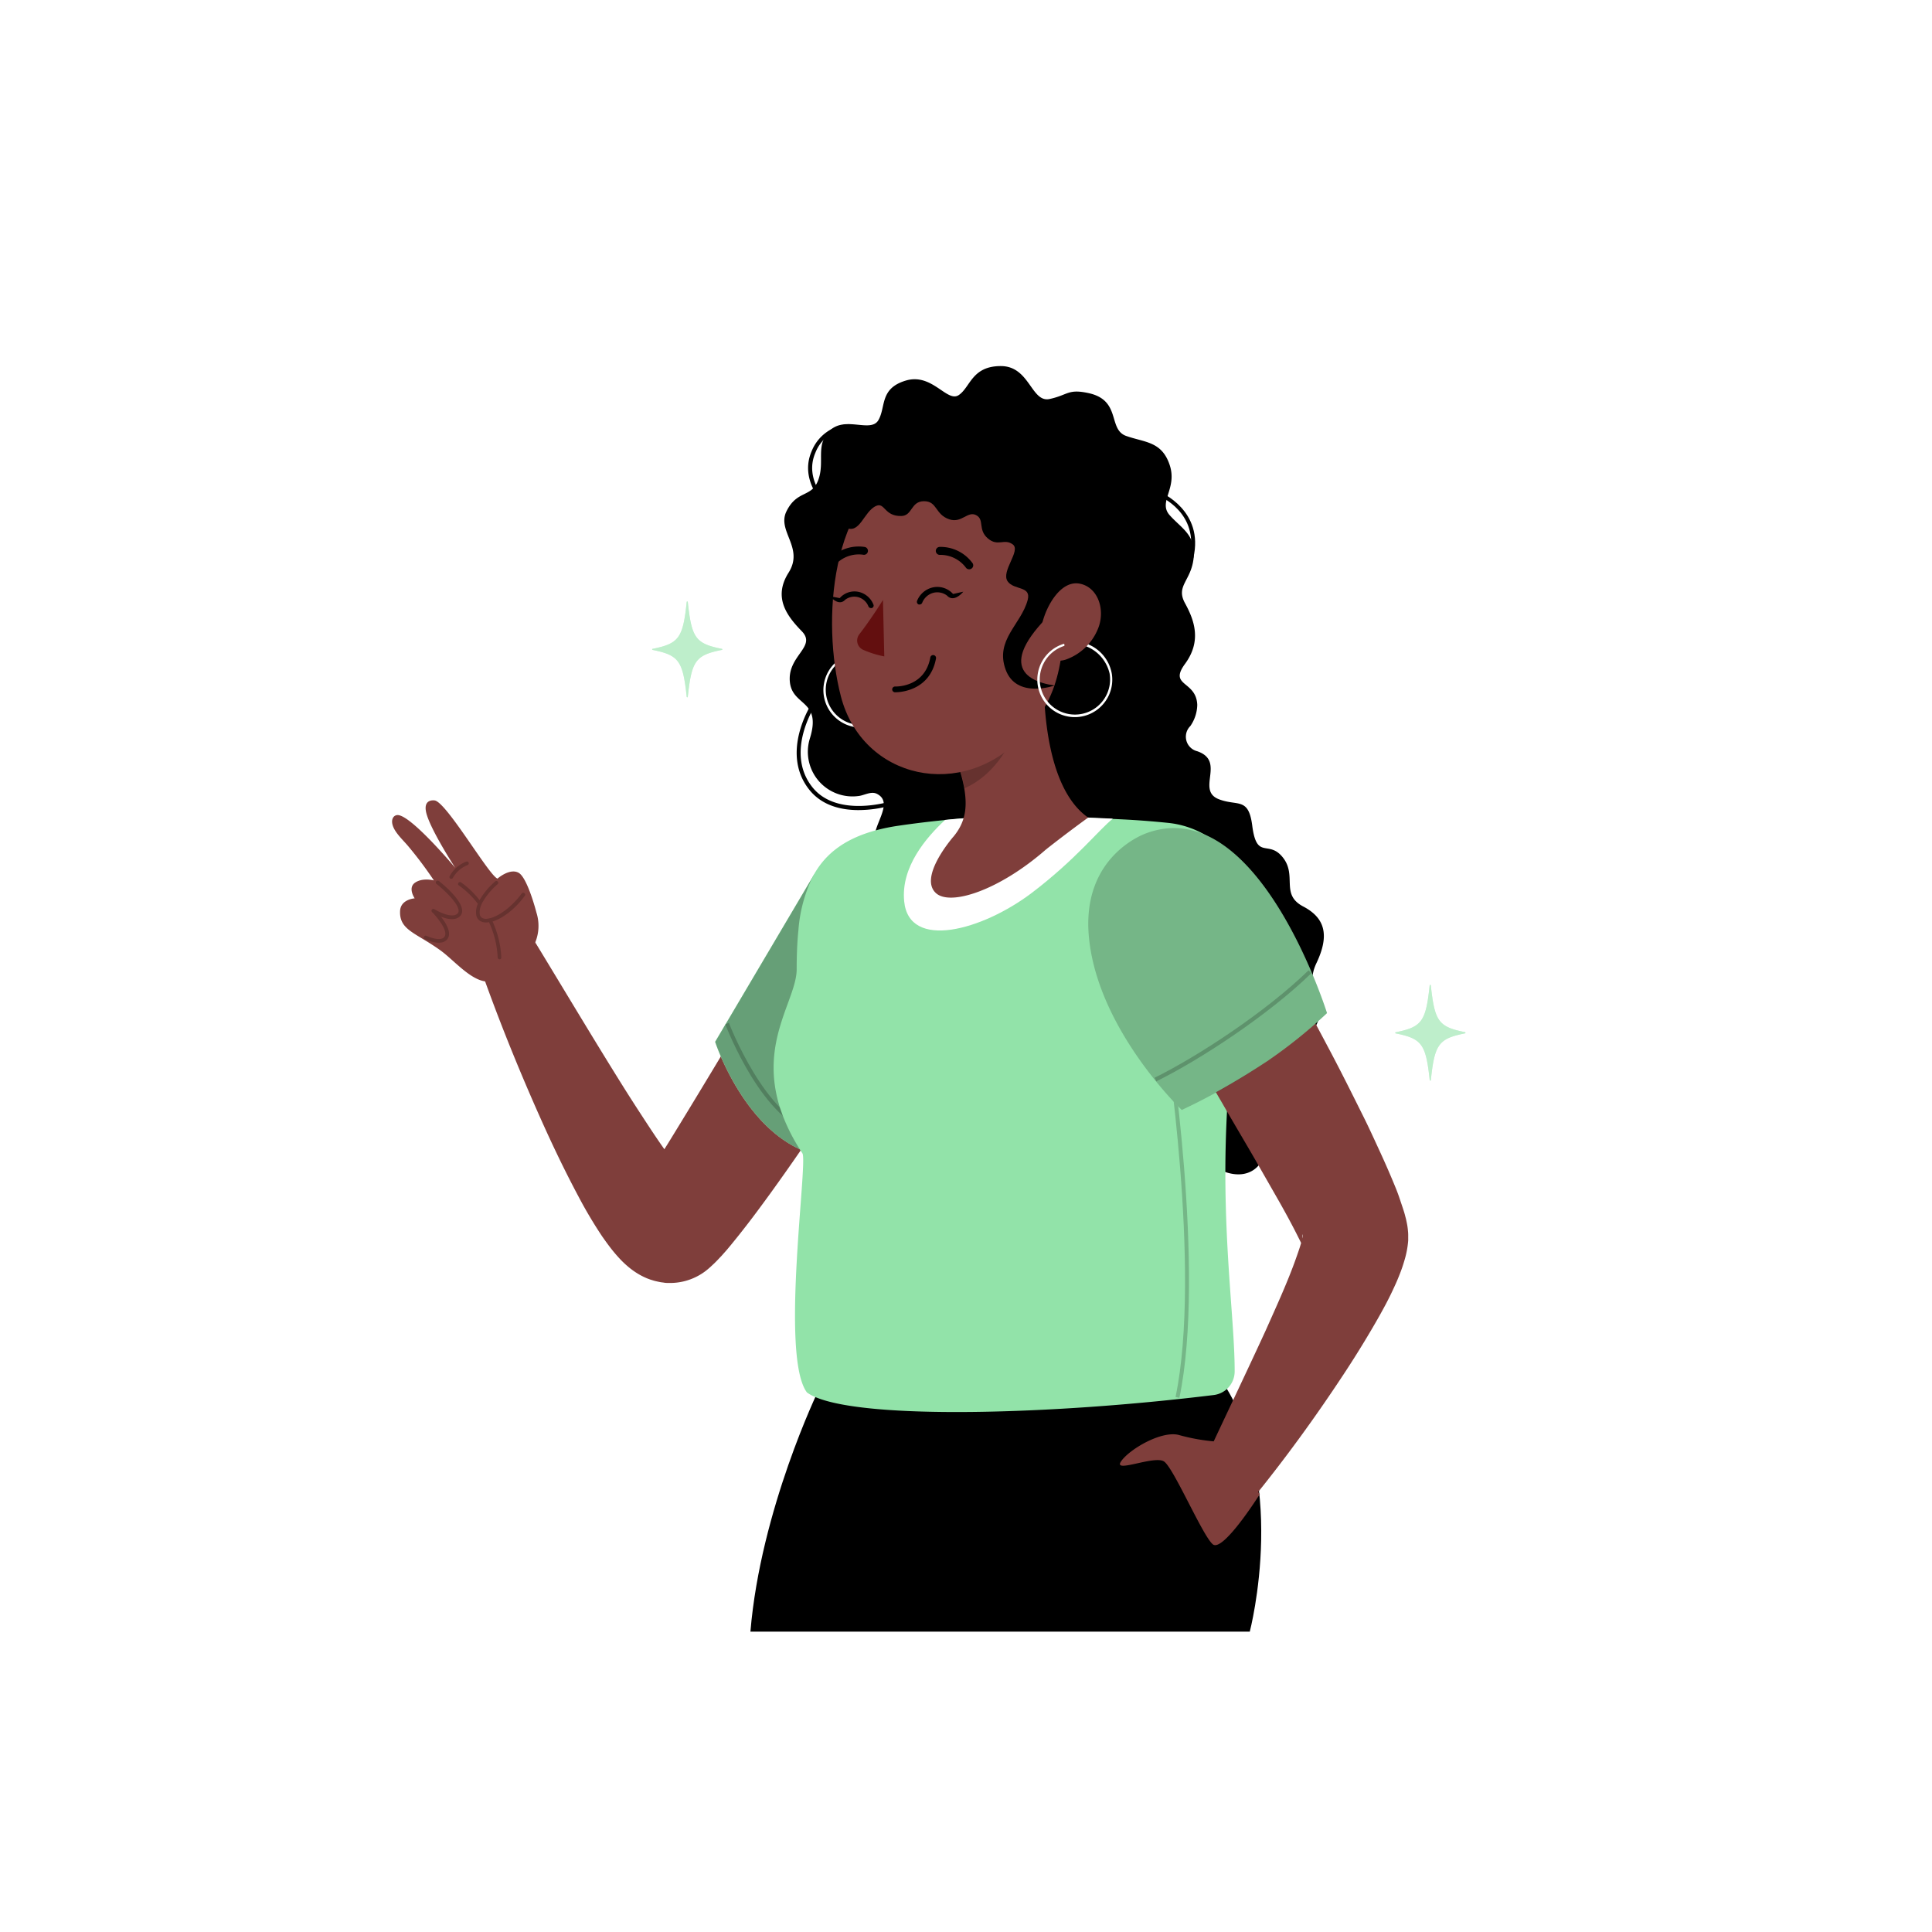 <svg class="animated" id="freepik_stories-curly-hair" xmlns="http://www.w3.org/2000/svg" viewBox="0 0 500 500" version="1.1" xmlns:xlink="http://www.w3.org/1999/xlink" xmlns:svgjs="http://svgjs.com/svgjs"><style>svg#freepik_stories-curly-hair:not(.animated) .animable {opacity: 0;}svg#freepik_stories-curly-hair.animated #freepik--Character--inject-81 {animation: 1s 1 forwards cubic-bezier(.36,-0.01,.5,1.38) slideUp;animation-delay: 0s;}            @keyframes slideUp {                0% {                    opacity: 0;                    transform: translateY(30px);                }                100% {                    opacity: 1;                    transform: inherit;                }            }        .animator-hidden { display: none; }</style><g id="freepik--background-simple--inject-81" class="animable animator-active animator-hidden" style="transform-origin: 260.187px 221.893px;"><path d="M414.13,338.69c46.53-24.71,52.13-89.93,11.28-127.78l-1.14-1C386.17,175,308.51,199.15,267.44,150,212,83.47,113.81,66.87,78.12,147.08,39.23,234.47,112,304.37,222.34,280c95.65-21.15,71.27,44.92,130.16,67C372.91,354.55,394.56,349.09,414.13,338.69Z" style="fill: #92E3A9; transform-origin: 260.187px 221.893px;" id="el8m185uoiatu" class="animable"></path><g id="elylpb7j7cx8"><path d="M414.13,338.69c46.53-24.71,52.13-89.93,11.28-127.78l-1.14-1C386.17,175,308.51,199.15,267.44,150,212,83.47,113.81,66.87,78.12,147.08,39.23,234.47,112,304.37,222.34,280c95.65-21.15,71.27,44.92,130.16,67C372.91,354.55,394.56,349.09,414.13,338.69Z" style="fill: rgb(255, 255, 255); opacity: 0.9; transform-origin: 260.187px 221.893px;" class="animable" id="elz1m39i90pd"></path></g></g><g id="freepik--Table--inject-81" class="animable animator-hidden" style="transform-origin: 260.83px 434.495px;"><rect x="49.11" y="422.27" width="423.44" height="15.44" rx="7.6" style="fill: rgb(224, 224, 224); transform-origin: 260.83px 429.99px;" id="elcwnyxf9oung" class="animable"></rect><path d="M452.22,446.72H72.94a9,9,0,0,1-9-9H461.22A9,9,0,0,1,452.22,446.72Z" style="fill: rgb(235, 235, 235); transform-origin: 262.58px 442.22px;" id="elzqqnj3kglog" class="animable"></path></g><g id="freepik--Sparkles--inject-81" class="animable" style="transform-origin: 274.02px 217.661px;"><path d="M186.79,168.2C180,169.57,179,171,178,180.32a.14.14,0,0,1-.28,0c-1-9.35-2.05-10.75-8.8-12.12a.14.14,0,0,1,0-.28c6.75-1.37,7.83-2.77,8.8-12.12a.14.14,0,0,1,.28,0c1,9.35,2,10.75,8.8,12.12A.14.14,0,0,1,186.79,168.2Z" style="fill: #92E3A9; transform-origin: 177.858px 168.06px;" id="el6gd9kde2kn" class="animable"></path><g id="elpnjwnv9zmn9"><path d="M186.79,168.2C180,169.57,179,171,178,180.32a.14.14,0,0,1-.28,0c-1-9.35-2.05-10.75-8.8-12.12a.14.14,0,0,1,0-.28c6.75-1.37,7.83-2.77,8.8-12.12a.14.14,0,0,1,.28,0c1,9.35,2,10.75,8.8,12.12A.14.14,0,0,1,186.79,168.2Z" style="fill: rgb(255, 255, 255); opacity: 0.4; transform-origin: 177.858px 168.06px;" class="animable" id="elefwf5i7wlt"></path></g><path d="M379.1,267.44c-6.76,1.37-7.83,2.77-8.8,12.11a.15.15,0,0,1-.29,0c-1-9.34-2-10.74-8.8-12.11a.15.15,0,0,1,0-.29C368,265.78,369,264.38,370,255a.15.15,0,0,1,.29,0c1,9.34,2,10.74,8.8,12.11A.15.15,0,0,1,379.1,267.44Z" style="fill: #92E3A9; transform-origin: 370.179px 267.275px;" id="elkczl1ebtibi" class="animable"></path><g id="elxk5cqp1kuad"><path d="M379.1,267.44c-6.76,1.37-7.83,2.77-8.8,12.11a.15.15,0,0,1-.29,0c-1-9.34-2-10.74-8.8-12.11a.15.15,0,0,1,0-.29C368,265.78,369,264.38,370,255a.15.15,0,0,1,.29,0c1,9.34,2,10.74,8.8,12.11A.15.15,0,0,1,379.1,267.44Z" style="fill: rgb(255, 255, 255); opacity: 0.4; transform-origin: 370.179px 267.275px;" class="animable" id="el4ijvygjj05g"></path></g></g><g id="freepik--Plant--inject-81" class="animable animator-hidden" style="transform-origin: 97.655px 351.96px;"><path d="M87.67,390.83s-11.15,2.46-9.49-5.31,1.53-10.64-3-14.17-9.08-5.28-5.61-10.88-3.11-9.94-6.51-13,.43-5.28,1.33-11-5.22-4.84-5.7-12,6.8-15.55.54-25.42c0,0,8.41,4.36,11.17,12s.54,13.58,5.51,16.5,8.08,7.95,6.39,13.12.71,7.91,4.78,11.68,3,5.27,2.48,9.88.52,3.52,5.18,9.82S99.52,388.76,87.67,390.83Z" style="fill: #92E3A9; transform-origin: 78.174px 345.125px;" id="elwnt98i04pq" class="animable"></path><g id="ellcg2dfm6vh"><path d="M89.25,390.48a.43.43,0,0,1,0-.12L66.9,322.69a.56.56,0,0,1,.35-.7h0a.57.57,0,0,1,.7.36L90.25,390a.51.51,0,0,1,0,.17Z" style="opacity: 0.4; transform-origin: 78.565px 356.223px;" class="animable" id="el0qcxdrx8bkyd"></path></g><path d="M107.77,390.69s11.08,2.45,9.44-5.28-1.53-10.59,3-14.1,9-5.25,5.59-10.81,3.1-9.9,6.48-12.89-.44-5.26-1.33-10.92,5.19-4.81,5.67-11.94-6.76-15.47-.54-25.29c0,0-8.36,4.34-11.11,12s-.53,13.5-5.47,16.4-8,7.91-6.36,13.05-.71,7.87-4.76,11.62-3,5.24-2.47,9.83-.51,3.5-5.15,9.77S96,388.63,107.77,390.69Z" style="fill: #92E3A9; transform-origin: 117.237px 345.259px;" id="elp1ty6zgt7rs" class="animable"></path><g id="elm05b8zfr2ls"><path d="M105.17,390a.45.45,0,0,1,0-.16l22.17-67.31a.55.55,0,0,1,.69-.35h0a.55.55,0,0,1,.35.7l-22.17,67.3-.06.12Z" style="opacity: 0.4; transform-origin: 116.786px 356.227px;" class="animable" id="el4oyjryk5x18"></path></g><path d="M95.46,389.28s-12.75-1.06-8.39-8.83,5.17-10.89,1.49-16.18-8-8.67-2.4-13.51,0-11.68-2.67-16,2.22-5.51,5.07-11.31-4-6.91-2.12-14.75,12.45-14.4,9-27.05c0,0,7.56,7.47,8,16.59s-3.94,14.72.41,19.49,6,11.2,2.49,16.18-1.86,8.71,1.25,14.1,1.45,6.64-.63,11.41-.62,3.94,2.29,12.23S108.85,391,95.46,389.28Z" style="fill: #92E3A9; transform-origin: 96.472px 335.554px;" id="elzwh37kkond" class="animable"></path><g id="elcqrr1kbkp6"><path d="M97.28,389.44a.77.77,0,0,1,0-.15l-1.41-79.88a.62.62,0,0,1,.61-.63h0a.63.63,0,0,1,.63.61l1.4,79.88a1.1,1.1,0,0,1,0,.18Z" style="opacity: 0.4; transform-origin: 97.192px 349.115px;" class="animable" id="el4vu210j4jem"></path></g><polygon points="64.88 379.29 65.14 380.19 65.73 382.15 67.4 387.78 67.98 389.74 69.7 395.52 70.29 397.48 77.66 422.27 117.95 422.27 125.33 397.48 125.91 395.52 127.63 389.74 128.22 387.78 129.89 382.15 130.47 380.19 130.74 379.29 64.88 379.29" style="fill: #92E3A9; transform-origin: 97.81px 400.78px;" id="el0bpp94h1kxxc" class="animable"></polygon><g id="elqhtk7f3e00s"><g style="opacity: 0.2; transform-origin: 97.81px 400.78px;" class="animable" id="elalsz5go6wcj"><polygon points="64.88 379.29 65.14 380.19 65.73 382.15 67.4 387.78 67.98 389.74 69.7 395.52 70.29 397.48 77.66 422.27 117.95 422.27 125.33 397.48 125.91 395.52 127.63 389.74 128.22 387.78 129.89 382.15 130.47 380.19 130.74 379.29 64.88 379.29" id="el00pyswilm4o9p" class="animable" style="transform-origin: 97.81px 400.78px;"></polygon></g></g><rect x="61.15" y="376.33" width="72.33" height="8" style="fill: #92E3A9; transform-origin: 97.315px 380.33px;" id="el5vb9ss6o0d7" class="animable"></rect><g id="eldqd2a3rswg"><rect x="61.15" y="376.33" width="72.33" height="8" style="fill: rgb(255, 255, 255); opacity: 0.2; transform-origin: 97.315px 380.33px;" class="animable" id="elcy1fv6crxxi"></rect></g></g><g id="freepik--Character--inject-81" class="animable" style="transform-origin: 232.958px 258.505px;"><path d="M138.52,243.9a12.26,12.26,0,0,1-1.8,3.1,41.71,41.71,0,0,1-8,6.32,4.6,4.6,0,0,1-3.23.65c-4-.59-8.23-5.66-11.49-8-6.33-4.58-10.67-5.21-10.46-10.19.13-3.07,3.78-3.29,3.78-3.29s-1.87-2.7.1-4.06,4.87-.58,4.87-.58a101.9,101.9,0,0,0-6.58-8.78c-1.35-1.64-3.6-3.6-4.13-5.65-.37-1.42.26-2.4,1.23-2.48,3.28-.24,14.34,12.84,15,13.65-.42-.65-5.76-8.93-7.26-13.43-1.57-4.68,2-4,2-4,3.17.71,14,19.43,16.2,20.22,0,0,3.11-2.76,5.44-1.52s4.64,10.32,4.64,10.32A11.34,11.34,0,0,1,138.52,243.9Z" style="fill: rgb(127, 62, 59); transform-origin: 120.417px 230.58px;" id="elreql1vmse8g" class="animable"></path><g id="el46zig7cbwj8"><g style="opacity: 0.2; transform-origin: 122.801px 235.606px;" class="animable" id="el94a1bmlet4"><path d="M135.68,231.13a.47.47,0,0,0-.67.11c-2.2,3-5.3,5.52-7.88,6.31-.31.08-.61.15-.87.19a2.15,2.15,0,0,1-1.61-.26,1.38,1.38,0,0,1-.5-1,4.42,4.42,0,0,1,.29-2,6.92,6.92,0,0,1,.4-.9,17.64,17.64,0,0,1,3.88-4.7.48.48,0,1,0-.61-.73,18.77,18.77,0,0,0-4,4.81,22.28,22.28,0,0,0-4.75-4.57.49.49,0,1,0-.52.82,22.49,22.49,0,0,1,4.83,4.69c0,.09-.08.18-.11.27a5.25,5.25,0,0,0-.34,2.42,2.33,2.33,0,0,0,.87,1.64,3,3,0,0,0,2.32.44l.14,0a24.16,24.16,0,0,1,2.25,9.13.49.49,0,0,0,.49.46l.11,0a.47.47,0,0,0,.34-.47,25.42,25.42,0,0,0-2.26-9.3c2.8-.88,6-3.42,8.33-6.65A.48.48,0,0,0,135.68,231.13Z" id="eljyckanfwszl" class="animable" style="transform-origin: 127.234px 238.127px;"></path><path d="M113.56,228a.49.49,0,0,0-.67.08.47.47,0,0,0,.08.67c1.56,1.23,5.63,4.87,5.72,6.92a1,1,0,0,1-.31.79c-1.35,1.26-4.76-.43-6-1.18a.48.48,0,0,0-.59.74c1.25,1.24,4.51,5.11,3.13,6.55-1,1-3.61.07-4.54-.38a.49.49,0,0,0-.64.22.47.47,0,0,0,.22.64c.33.16,2.8,1.3,4.58.8a2.33,2.33,0,0,0,1.07-.62c1.49-1.55-.08-4.21-1.5-6,1.59.63,3.65,1.09,4.88-.06a1.86,1.86,0,0,0,.61-1.52C119.52,232.75,114.17,228.45,113.56,228Z" id="el1g9h45cb4xi" class="animable" style="transform-origin: 114.647px 235.939px;"></path><path d="M116.6,227.42a.53.53,0,0,0,.33,0,.48.48,0,0,0,.3-.26,7.4,7.4,0,0,1,3.8-3.29.47.47,0,0,0,.25-.62.47.47,0,0,0-.62-.26,8.23,8.23,0,0,0-4.3,3.78A.48.48,0,0,0,116.6,227.42Z" id="el2k8jqqv888r" class="animable" style="transform-origin: 118.815px 225.2px;"></path></g></g><path d="M207.19,297.76q-3.76,5.46-7.68,10.89c-2.18,3-4.38,6-6.72,9-1.18,1.52-2.36,3-3.69,4.62l-1,1.2L187,324.71l-.28.32-.35.36-.69.73-.35.36-.18.18-.25.25-1.07,1-.55.48a14.84,14.84,0,0,1-3,2,15.09,15.09,0,0,1-7.08,1.64c-.55,0-1,0-1.47-.1l-.71-.09-.6-.12c-.39-.08-.82-.18-1.16-.27l-1-.31-.85-.32-.76-.34c-.41-.2-.87-.44-1.22-.64a19.72,19.72,0,0,1-3.11-2.23,23.67,23.67,0,0,1-1.87-1.79,39.41,39.41,0,0,1-2.58-3.05c-.73-.95-1.37-1.86-2-2.75a114.68,114.68,0,0,1-6.11-10.27C146.16,303,143,296.39,140,289.68c-5.27-11.8-10.09-23.62-14.46-35.71,1.1.17,1.25-3.53,2.3-4.18a18.8,18.8,0,0,0,6.85-7.24s3,3.28,3.84,1.35c7.15,11.74,14.23,23.62,21.42,35.17,1.86,3,3.77,6,5.66,8.9s3.79,5.82,5.73,8.6l.6.85c1.06-1.68,2.11-3.4,3.16-5.12,3.68-6,7.34-12.06,11-18.14l.46-.77c2.72,6.33,9.3,18.88,20.4,24Z" style="fill: rgb(127, 62, 59); transform-origin: 166.365px 287.291px;" id="el0p0r72bikh7" class="animable"></path><path d="M138.52,243.9a12.26,12.26,0,0,1-1.8,3.1,41.71,41.71,0,0,1-8,6.32,4.6,4.6,0,0,1-3.23.65q-.89-2.46-1.75-4.94l6.68-.31,1.17-.76,6.07-5.41Z" style="fill: rgb(127, 62, 59); transform-origin: 131.13px 248.292px;" id="el9xcj0b11rp" class="animable"></path><path d="M235.07,253.83C232.72,258,230.3,262,227.84,266q-2,3.22-4,6.43L218,281.58l-.69,1.05-4.48,6.79-.82,1.24-1.13,1.67c-.2.29-.39.59-.6.88-1,1.45-2,2.91-3,4.36,0,.06-.09.12-.13.19l-.22-.35c-11.1-5.14-17.68-17.69-20.4-24q1.37-2.26,2.74-4.53c.21-.35.42-.7.64-1.05,5.46-9,11-18.1,16.67-27,.64-1,1.29-2,1.94-3l2.62,1.59,10.64,6.45,3.62,2.19Z" style="fill: rgb(127, 62, 59); transform-origin: 210.8px 267.795px;" id="elvzl4u02bikq" class="animable"></path><path d="M211.83,359.78s-15,30.91-17.62,62.49H323.44s10.71-40.72-8.57-66.81Z" id="elxl1xkenvf49" class="animable" style="transform-origin: 260.308px 388.865px;"></path><path d="M340.8,265c-2.74,5.74-7.73,2.49-8.23,8.48s2,6.48-2.24,10.47-5.48,6-3.24,10.72-4,16.45-18.7,3-35.9-5.48-65.69-16.45-11.09-58.84-15.24-62.08,4.9-11-.53-13.7c-1.43-.72-3.1.31-4.55.54a11.56,11.56,0,0,1-12.86-14.62l.09-.3c3.07-9.94-4.46-8.24-5.18-14.46-.78-6.89,7-9.17,3.09-13.22-3.77-3.88-7.54-8.68-3.44-15.17s-3.08-10.73-.54-15.89c2.78-5.63,6.56-3.42,8.26-8.19s-.84-8.89,2.88-12.62c4-4,10.67.63,12.65-2.78s.26-8.2,7.1-10.24,10.67,5.8,13.7,3.75,3.36-7.5,10.88-7.5,7.85,9.55,12.63,8.52,4.71-2.67,10-1.54c8.64,1.83,5,9.39,9.81,11.1s9.21,1.36,11.26,7.51-3.07,9.55,0,13,6.83,5.1,6.2,11.07-4.71,7.19-2.23,11.71,4.31,9.83,0,15.7,2.92,4.28,3.17,10.61a9.92,9.92,0,0,1-1.8,5.49,3.87,3.87,0,0,0,1.8,6.51c7.48,2.58-.41,10.09,5.59,12.42,4.84,1.88,7.68-.65,8.64,6.83,1.16,9.08,4.19,3.52,7.93,8.25s-.71,9.54,5.25,12.67c5.73,3,6.84,7.5,3.43,14.67S343.54,259.23,340.8,265Z" id="elj0uul01bux" class="animable" style="transform-origin: 272.458px 199.331px;"></path><path d="M220,169.27a.45.45,0,0,1,.09.56A9.1,9.1,0,1,0,231.78,177a9.94,9.94,0,0,0-6-7c.15-.15.28-.32.48-.53a10,10,0,0,1,6.07,7.46,9.69,9.69,0,1,1-12.39-7.6Z" style="fill: rgb(255, 255, 255); transform-origin: 222.784px 178.777px;" id="eldxjtc6yrxs7" class="animable"></path><path d="M308.83,144.43l-1-.24c2.71-11.43-7.59-15.72-8-15.9l.38-.95C300.3,127.38,311.74,132.12,308.83,144.43Z" id="el5vw83dgwzuf" class="animable" style="transform-origin: 304.567px 135.885px;"></path><path d="M222.18,209.65c-4.39,0-9.46-1.1-12.8-5.35-7.57-9.64.66-22.18.75-22.31l.85.57c-.08.12-7.9,12.05-.79,21.1,6.38,8.12,20.25,3.75,20.39,3.71l.31,1A31.41,31.41,0,0,1,222.18,209.65Z" id="elp72dognpdzo" class="animable" style="transform-origin: 218.536px 195.82px;"></path><path d="M213.23,130.46c-.06-.06-6.41-6.2-3.18-13.68a11.12,11.12,0,0,1,9.84-7l0,1a10,10,0,0,0-8.87,6.39c-2.95,6.81,2.88,12.47,2.94,12.53Z" id="elytft2mkqud" class="animable" style="transform-origin: 214.512px 120.12px;"></path><path d="M225,251.49l-7.72,31.14-4.15,16.72a24.53,24.53,0,0,1-5.85-1.78l-.35-.16c-11.1-5.14-17.68-17.69-20.4-24-1-2.31-1.47-3.79-1.47-3.79l2.63-4.46h0l.08-.11,22.34-37.79.6-1,11.07,19.58Z" style="fill: #92E3A9; transform-origin: 205.03px 262.805px;" id="el76pbnbb2t18" class="animable"></path><g id="ela1kuu0n9l4v"><path d="M213.17,299.35a24.53,24.53,0,0,1-5.85-1.78l-.35-.16c-11.1-5.14-17.68-17.69-20.4-24-1-2.31-1.47-3.79-1.47-3.79l2.63-4.46h0l.08-.11,22.34-37.79.6-1,.43,13.13,1.66,50.07Z" style="opacity: 0.3; transform-origin: 199.135px 262.805px;" class="animable" id="elnfwux082h4"></path></g><g id="ela1doa1p2g9s"><g style="opacity: 0.2; transform-origin: 199.36px 279.025px;" class="animable" id="el4jw8bpkcwni"><path d="M210.82,293.34c-13.29-2.76-22.72-27.24-23.12-28.28l.93-.35c.1.25,9.64,25,22.39,27.65Z" id="elp5qxap6v2c" class="animable" style="transform-origin: 199.36px 279.025px;"></path></g></g><path d="M317.56,287.37c-.3,5.59-.43,10.88-.44,15.9,0,22.87,2.43,40,2.41,51.66a6.16,6.16,0,0,1-5.39,6.1c-41.74,5.12-89.5,6.37-103.13.53a10.62,10.62,0,0,1-2.17-1.19c-7-9.29.29-59.64-1.17-61.87l-.48-.74-.22-.35a49.37,49.37,0,0,1-4.37-8.63q-.4-1.08-.75-2.13c-5.42-17.11,4.33-28,4.33-35.82,0-3.59.13-6.94.44-10a38.46,38.46,0,0,1,3.53-13.57c3-5.95,8.11-10.09,16.48-12.36a51,51,0,0,1,5.94-1.21c3.92-.58,8-1.07,12-1.47l2.18-.21,2.63-.22h0l.4,0,3-.2,1-.05,2.85-.13,2.86-.09c4.82-.11,9.67-.07,14.7.07l3.08.1c1.42,0,2.86.1,4.31.16h0l3.64.16,2.69.12,2.3.11c4.15.2,8.19.52,12,.91a24,24,0,0,1,10.12,3.38,24.22,24.22,0,0,1,11.15,25.66c-1.81,8.64-3.15,16.84-4.11,24.6h0c-.07.46-.12.92-.17,1.37q-.81,6.68-1.28,12.9a.22.22,0,0,1,0,.08q-.24,3.3-.41,6.47S317.55,287.37,317.56,287.37Z" style="fill: #92E3A9; transform-origin: 262.101px 288.344px;" id="elv876wpt3uo8" class="animable"></path><g id="el7k1dnr7rljy"><g style="opacity: 0.2; transform-origin: 304.556px 314.25px;" class="animable" id="elqixwwt9m0dh"><path d="M305.23,361.75l-1-.21c6.84-32.67-2.74-94-2.83-94.63l1-.16C302.51,267.37,312.11,328.89,305.23,361.75Z" id="el4e2dul81y6y" class="animable" style="transform-origin: 304.556px 314.25px;"></path></g></g><path d="M314.66,373.07a50,50,0,0,1-9.43-1.66c-4.48-1.33-13,3.66-15.12,6.82s8.64-1.66,11.14,0,10,19.28,12.63,21.44,12.17-13,12.17-13Z" style="fill: rgb(127, 62, 59); transform-origin: 307.943px 385.535px;" id="elhd54up7b2lk" class="animable"></path><path d="M288,211.87c-3.59,2.84-9.54,10.5-20.91,19.16C254.2,240.81,235.23,246,234,233.25c-.88-8.9,5.73-16.52,10.6-21.06l2.18-.21C260.25,210.75,272.85,211.16,288,211.87Z" style="fill: rgb(255, 255, 255); transform-origin: 260.96px 226.002px;" id="elj9tlrjpgebr" class="animable"></path><path d="M281.62,211.59s-4.76,3.4-10.92,8.25l0,0c-12.13,10.61-24.7,14.67-28.45,11.32-4.36-3.92,3.35-13.26,4.34-14.46,0,0,0,0,0,0l.12-.13,0,0h0c3.29-3.92,3.62-7.87,2.84-12.53a38.3,38.3,0,0,0-2.74-8.82l3.74-4.38L270.19,171C269.7,184.21,271.3,204.43,281.62,211.59Z" style="fill: rgb(127, 62, 59); transform-origin: 261.272px 201.653px;" id="elsx0vqtfag8d" class="animable"></path><g id="el1wwl6eky1rx"><g style="opacity: 0.2; transform-origin: 254.095px 197.4px;" class="animable" id="elnj3v35binyt"><path d="M249.6,204a38.3,38.3,0,0,0-2.74-8.82l3.75-4.38,10.72,1.49S257.51,200.62,249.6,204Z" id="ele45ci4m0a3w" class="animable" style="transform-origin: 254.095px 197.4px;"></path></g></g><path d="M276,148.07c-.78,21.69-.65,30.88-11.1,42.26-15.73,17.12-41.69,11.38-47.28-10.11-5-19.35-2.93-51.57,17.64-60.7,20.28-9,41.51,6.86,40.74,28.55Z" style="fill: rgb(127, 62, 59); transform-origin: 245.676px 158.653px;" id="el64q7ano5bqp" class="animable"></path><path d="M225.61,157.36a.5.5,0,0,1-.23,0,.69.69,0,0,1-.64-.45,4,4,0,0,0-2.74-2.39,3.94,3.94,0,0,0-3.25.68c-1.74,1.9-3.95-.9-3.95-.9l2.52.49a5.08,5.08,0,0,1,5-1.59,5.37,5.37,0,0,1,3.72,3.26A.65.65,0,0,1,225.61,157.36Z" id="elxx2ufnpk3y" class="animable" style="transform-origin: 220.449px 155.217px;"></path><path d="M249.3,153.13s-2.37,3-4.22,1a4.18,4.18,0,0,0-3.46-.73,4.29,4.29,0,0,0-2.94,2.56.72.72,0,0,1-.68.48.75.75,0,0,1-.24,0,.73.73,0,0,1-.43-.92,5.75,5.75,0,0,1,4-3.48,5.45,5.45,0,0,1,5.32,1.68Z" id="elkp8lsls1weo" class="animable" style="transform-origin: 243.295px 154.172px;"></path><path d="M231.61,179.16h0a.74.74,0,0,1-.71-.77.75.75,0,0,1,.77-.72c.31,0,7.73.2,9.11-7.59a.75.75,0,0,1,1.47.26C240.63,179.42,231.71,179.16,231.61,179.16Z" id="el9xg1x112yh9" class="animable" style="transform-origin: 236.576px 174.347px;"></path><path d="M277.14,154.12c3-2.49,3.84-12.08,1.47-18.93s-4.74-19.7-19.95-22.19-33.72-5.68-42.34,16c0,0-.83,5.6,2.31,7.4,3.92,2.24,4.83-4.08,8.16-5.49,2.22-.94,2.06,2.74,6.48,2.63,2.92-.08,2.4-3.83,5.87-3.83s2.8,3.43,6.54,4.69c3.21,1.08,4.73-2.24,6.95-1.08s.38,3.74,3,6,4.22-.06,6.46,1.56-3.15,7-1.3,9.59c1.65,2.33,6.16,1.09,5.17,4.81-1.69,6.33-8.5,10.32-5.71,18s12.66,4.13,12.66,4.13C264,176.12,257.45,170.64,277.14,154.12Z" id="elnyb7yr9ot0d" class="animable" style="transform-origin: 248.101px 144.726px;"></path><path d="M228.51,155.27s-2.92,4.74-6.12,8.88a2.64,2.64,0,0,0,.94,4,26.06,26.06,0,0,0,5.52,1.73Z" style="fill: rgb(99, 15, 15); transform-origin: 225.342px 162.575px;" id="eldyhmeyaqvgu" class="animable"></path><path d="M284.09,162.88a14,14,0,0,1-8.35,7.85c-4.78,1.46-7.3-3.76-6.08-9.15,1.1-4.85,4.91-11.46,9.76-10.53s6.76,7,4.67,11.83Z" style="fill: rgb(127, 62, 59); transform-origin: 277.142px 160.97px;" id="elsjdvd09r2n" class="animable"></path><path d="M275.33,166.6a.44.44,0,0,1,.1.56,9.1,9.1,0,1,0,11.73,7.13,9.93,9.93,0,0,0-6-7c.15-.15.28-.32.48-.53a10.09,10.09,0,0,1,6.07,7.46,9.7,9.7,0,1,1-12.4-7.6Z" style="fill: rgb(255, 255, 255); transform-origin: 278.155px 176.097px;" id="elrx5hch3hmv" class="animable"></path><path d="M250.72,147.33a1,1,0,0,1-.72-.39,8.26,8.26,0,0,0-6.69-3.34,1,1,0,1,1-.18-2.06,10.25,10.25,0,0,1,8.5,4.12,1,1,0,0,1-.17,1.46,1,1,0,0,1-.74.21Z" id="elj96jjoxdg89" class="animable" style="transform-origin: 247.029px 144.437px;"></path><path d="M215.52,146.33a1,1,0,0,1-.7-1.77,10.32,10.32,0,0,1,9-3,1,1,0,0,1-.44,2,8.21,8.21,0,0,0-7.07,2.46,1,1,0,0,1-.76.3Z" id="el10fo460u4xo" class="animable" style="transform-origin: 219.54px 143.884px;"></path><path d="M323.71,235.69c7.05,11.46,13.54,23.1,19.82,35,3.17,5.93,6.17,11.95,9.18,18,1.51,3,2.93,6.14,4.38,9.28s2.84,6.32,4.25,9.8c.35.88.68,1.78,1,2.76s.69,2,1.08,3.28l.14.49.15.58.16.59.16.76.08.39.1.53c.08.5.14,1,.18,1.52a9.57,9.57,0,0,1,.05,1.24c0,.38,0,.75,0,1.12a23.72,23.72,0,0,1-1,5.25c-.38,1.31-.77,2.41-1.17,3.42s-.8,2-1.21,2.87c-.82,1.82-1.64,3.49-2.5,5.11-1.72,3.22-3.49,6.24-5.29,9.22s-3.63,5.87-5.51,8.72c-7.51,11.4-15.4,22.24-24,32.79l-13-8.2c5.55-12,11.34-24,16.75-35.78,2.64-5.92,5.35-11.83,7.44-17.51.51-1.4,1-2.78,1.42-4.06.2-.63.39-1.26.52-1.8a10.87,10.87,0,0,0,.27-1.35c0-.29,0-.52-.14.34,0,.16,0,.33,0,.49s0,.26,0,.63a6.91,6.91,0,0,0,.11.9.65.65,0,0,1,0,.22v.08l0,.16h0l-.05-.11-.66-1.38-.92-1.83c-1.31-2.59-2.84-5.39-4.4-8.16l-4.81-8.41c-3.22-5.66-6.61-11.29-9.89-17-6.63-11.36-13.31-22.81-19.62-34.34Z" style="fill: rgb(127, 62, 59); transform-origin: 330.611px 312.05px;" id="ellnaw59a3vzs" class="animable"></path><path d="M343.43,262.19a127.56,127.56,0,0,1-14.85,12l-.26.19a186.48,186.48,0,0,1-22.48,12.88s-21.58-20.54-24-44.44c-2.21-21.66,15-27.24,15-27.24C325.61,205.16,343.43,262.19,343.43,262.19Z" style="fill: #92E3A9; transform-origin: 312.537px 250.784px;" id="elk59prep3frn" class="animable"></path><g id="el78spn6yf4vg"><path d="M343.43,262.19a127.56,127.56,0,0,1-14.85,12l-.26.19a159.54,159.54,0,0,1-22.48,12.88s-21.58-20.54-24-44.44c-2.21-21.66,15-27.24,15-27.24C325.61,205.16,343.43,262.19,343.43,262.19Z" style="opacity: 0.2; transform-origin: 312.537px 250.784px;" class="animable" id="elxr0om1aaws"></path></g><g id="elpbz49mmafan"><g style="opacity: 0.2; transform-origin: 319.09px 265.48px;" class="animable" id="el4iqf5za7ohx"><path d="M299.25,279.85l-.45-.93c11.08-5.45,28.82-17.05,39.86-27.81l.72.75C328.26,262.7,310.41,274.37,299.25,279.85Z" id="ele9nd6xnb0hc" class="animable" style="transform-origin: 319.09px 265.48px;"></path></g></g></g><defs>     <filter id="active" height="200%">         <feMorphology in="SourceAlpha" result="DILATED" operator="dilate" radius="2"></feMorphology>                <feFlood flood-color="#32DFEC" flood-opacity="1" result="PINK"></feFlood>        <feComposite in="PINK" in2="DILATED" operator="in" result="OUTLINE"></feComposite>        <feMerge>            <feMergeNode in="OUTLINE"></feMergeNode>            <feMergeNode in="SourceGraphic"></feMergeNode>        </feMerge>    </filter>    <filter id="hover" height="200%">        <feMorphology in="SourceAlpha" result="DILATED" operator="dilate" radius="2"></feMorphology>                <feFlood flood-color="#ff0000" flood-opacity="0.5" result="PINK"></feFlood>        <feComposite in="PINK" in2="DILATED" operator="in" result="OUTLINE"></feComposite>        <feMerge>            <feMergeNode in="OUTLINE"></feMergeNode>            <feMergeNode in="SourceGraphic"></feMergeNode>        </feMerge>            <feColorMatrix type="matrix" values="0   0   0   0   0                0   1   0   0   0                0   0   0   0   0                0   0   0   1   0 "></feColorMatrix>    </filter></defs></svg>